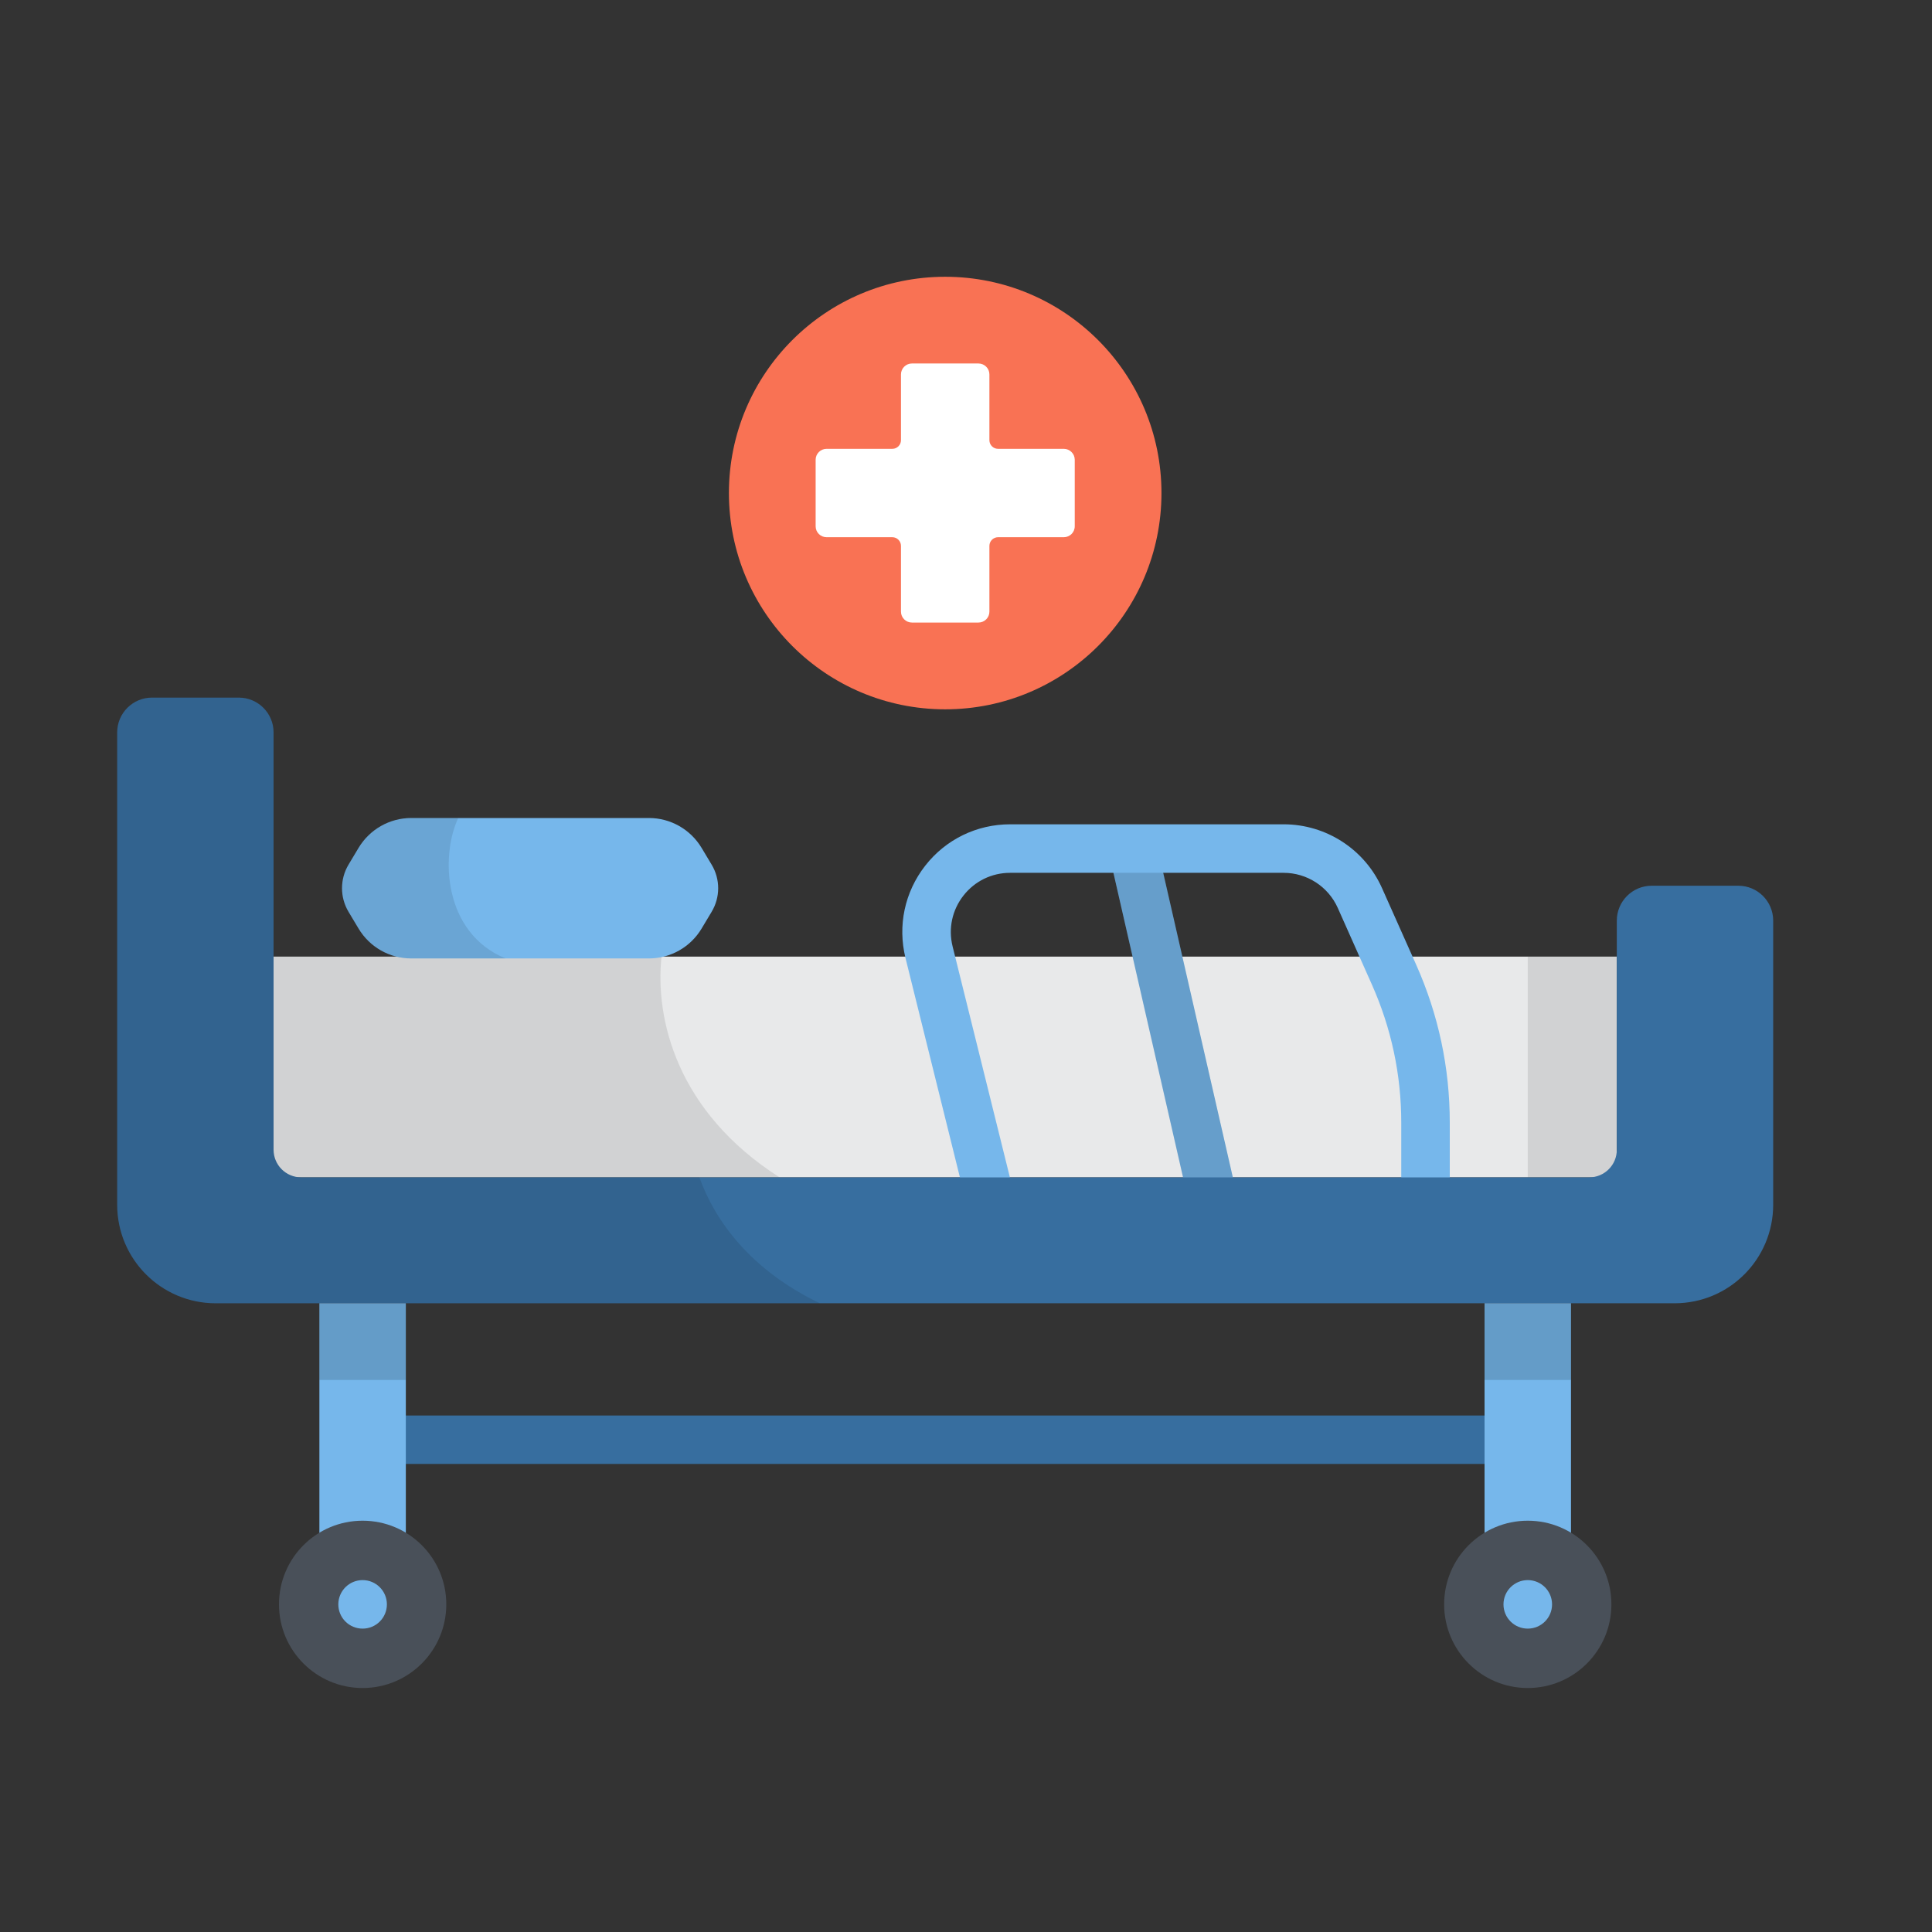 <svg width="35" height="35" viewBox="0 0 35 35" fill="none" xmlns="http://www.w3.org/2000/svg">
<rect x="0" y="0" width="35" height="35" fill="#333333" stroke="none"/>
<g clip-path="url(#clip0_2801_5580)">
<path d="M29.29 17.33H4.956V21.329H29.29V17.33Z" fill="#E8E9EA"/>
<path opacity="0.1" d="M29.29 17.33H27.677V21.329H29.29V17.33Z" fill="black"/>
<path opacity="0.1" d="M4.956 17.33V21.329H14.123C12.264 20.143 11.864 18.463 11.984 17.33H4.956Z" fill="black"/>
<path d="M22.031 22.418C21.831 22.418 21.65 22.279 21.603 22.076L20.113 15.56C20.059 15.323 20.207 15.088 20.444 15.034C20.681 14.98 20.916 15.127 20.97 15.364L22.46 21.88C22.514 22.116 22.366 22.352 22.13 22.406C22.097 22.414 22.064 22.418 22.031 22.418Z" fill="#76B7EB"/>
<path opacity="0.14" d="M22.031 22.418C21.831 22.418 21.65 22.279 21.603 22.076L20.113 15.56C20.059 15.323 20.207 15.088 20.444 15.034C20.681 14.98 20.916 15.127 20.97 15.364L22.46 21.88C22.514 22.116 22.366 22.352 22.13 22.406C22.097 22.414 22.064 22.418 22.031 22.418Z" fill="black"/>
<path d="M17.953 22.212C17.755 22.212 17.576 22.078 17.526 21.878L16.404 17.356C16.259 16.769 16.389 16.159 16.762 15.682C17.134 15.206 17.695 14.933 18.3 14.933H23.254C24.024 14.933 24.724 15.387 25.037 16.09L25.655 17.476C26.059 18.382 26.264 19.344 26.264 20.336V21.772C26.264 22.015 26.067 22.212 25.824 22.212C25.581 22.212 25.385 22.015 25.385 21.772V20.336C25.385 19.468 25.205 18.626 24.852 17.834L24.235 16.448C24.062 16.061 23.677 15.812 23.254 15.812H18.3C17.967 15.812 17.659 15.962 17.454 16.224C17.249 16.486 17.177 16.821 17.257 17.144L18.379 21.667C18.438 21.902 18.294 22.14 18.059 22.199C18.023 22.208 17.988 22.212 17.953 22.212Z" fill="#76B7EB"/>
<path d="M31.492 16.046H29.921C29.573 16.046 29.29 16.329 29.29 16.678V20.829C29.29 21.105 29.066 21.329 28.789 21.329H5.457C5.18 21.329 4.956 21.105 4.956 20.829V13.269C4.956 12.92 4.674 12.638 4.325 12.638H2.754C2.406 12.638 2.123 12.92 2.123 13.269V21.825C2.123 22.811 2.922 23.61 3.908 23.61H30.338C31.324 23.61 32.123 22.811 32.123 21.825V16.678C32.123 16.329 31.84 16.046 31.492 16.046Z" fill="#376E9F"/>
<path d="M11.756 17.363H7.45C7.059 17.363 6.697 17.158 6.496 16.822L6.314 16.518C6.157 16.255 6.157 15.927 6.314 15.664L6.496 15.36C6.697 15.025 7.059 14.819 7.45 14.819H11.756C12.147 14.819 12.509 15.025 12.71 15.36L12.892 15.664C13.05 15.927 13.05 16.255 12.892 16.518L12.71 16.822C12.509 17.158 12.147 17.363 11.756 17.363Z" fill="#76B7EB"/>
<path d="M26.894 26.521H7.352C7.11 26.521 6.913 26.325 6.913 26.082C6.913 25.839 7.11 25.643 7.352 25.643H26.894C27.136 25.643 27.333 25.839 27.333 26.082C27.333 26.325 27.136 26.521 26.894 26.521Z" fill="#376E9F"/>
<path d="M7.352 23.609H5.786V27.993H7.352V23.609Z" fill="#76B7EB"/>
<path opacity="0.15" d="M7.352 23.609H5.786V24.999H7.352V23.609Z" fill="black"/>
<path d="M6.569 30.58C7.406 30.58 8.085 29.901 8.085 29.064C8.085 28.227 7.406 27.549 6.569 27.549C5.732 27.549 5.054 28.227 5.054 29.064C5.054 29.901 5.732 30.58 6.569 30.58Z" fill="#495059"/>
<path d="M6.569 29.504C6.812 29.504 7.009 29.308 7.009 29.065C7.009 28.822 6.812 28.625 6.569 28.625C6.326 28.625 6.129 28.822 6.129 29.065C6.129 29.308 6.326 29.504 6.569 29.504Z" fill="#76B7EB"/>
<path d="M28.46 23.609H26.894V27.993H28.46V23.609Z" fill="#76B7EB"/>
<path opacity="0.15" d="M28.46 23.609H26.894V24.999H28.46V23.609Z" fill="black"/>
<path d="M27.677 30.58C28.514 30.58 29.192 29.901 29.192 29.064C29.192 28.227 28.514 27.549 27.677 27.549C26.84 27.549 26.162 28.227 26.162 29.064C26.162 29.901 26.84 30.58 27.677 30.58Z" fill="#495059"/>
<path d="M27.677 29.504C27.92 29.504 28.117 29.308 28.117 29.065C28.117 28.822 27.92 28.625 27.677 28.625C27.434 28.625 27.237 28.822 27.237 29.065C27.237 29.308 27.434 29.504 27.677 29.504Z" fill="#76B7EB"/>
<path opacity="0.1" d="M12.67 21.329H5.457C5.18 21.329 4.956 21.105 4.956 20.829V13.269C4.956 12.92 4.674 12.638 4.325 12.638H2.754C2.406 12.638 2.123 12.92 2.123 13.269V21.825C2.123 22.811 2.922 23.61 3.908 23.61H14.853C13.59 23.003 12.952 22.112 12.67 21.329Z" fill="black"/>
<path opacity="0.1" d="M7.45 14.819C7.059 14.819 6.697 15.025 6.496 15.36L6.314 15.664C6.157 15.927 6.157 16.255 6.314 16.518L6.496 16.822C6.697 17.157 7.059 17.363 7.45 17.363H9.16C8.034 16.905 7.975 15.51 8.302 14.819L7.45 14.819Z" fill="black"/>
<path d="M17.123 12.85C19.287 12.85 21.041 11.095 21.041 8.932C21.041 6.768 19.287 5.014 17.123 5.014C14.959 5.014 13.205 6.768 13.205 8.932C13.205 11.095 14.959 12.85 17.123 12.85Z" fill="#F97254"/>
<path d="M17.924 7.974V6.783C17.924 6.674 17.835 6.585 17.726 6.585H16.52C16.411 6.585 16.322 6.674 16.322 6.783V7.974C16.322 8.061 16.252 8.131 16.165 8.131H14.974C14.865 8.131 14.776 8.22 14.776 8.329V9.534C14.776 9.644 14.865 9.732 14.974 9.732H16.165C16.252 9.732 16.322 9.803 16.322 9.889V11.081C16.322 11.19 16.411 11.278 16.52 11.278H17.726C17.835 11.278 17.924 11.19 17.924 11.081V9.889C17.924 9.803 17.994 9.732 18.081 9.732H19.272C19.381 9.732 19.47 9.644 19.47 9.534V8.329C19.47 8.22 19.381 8.131 19.272 8.131H18.081C17.994 8.131 17.924 8.061 17.924 7.974Z" fill="white"/>
</g>
<defs>
<clipPath id="clip0_2801_5580">
<rect width="30" height="30" fill="white" transform="translate(2.123 2.797)"/>
</clipPath>
</defs>
</svg>
